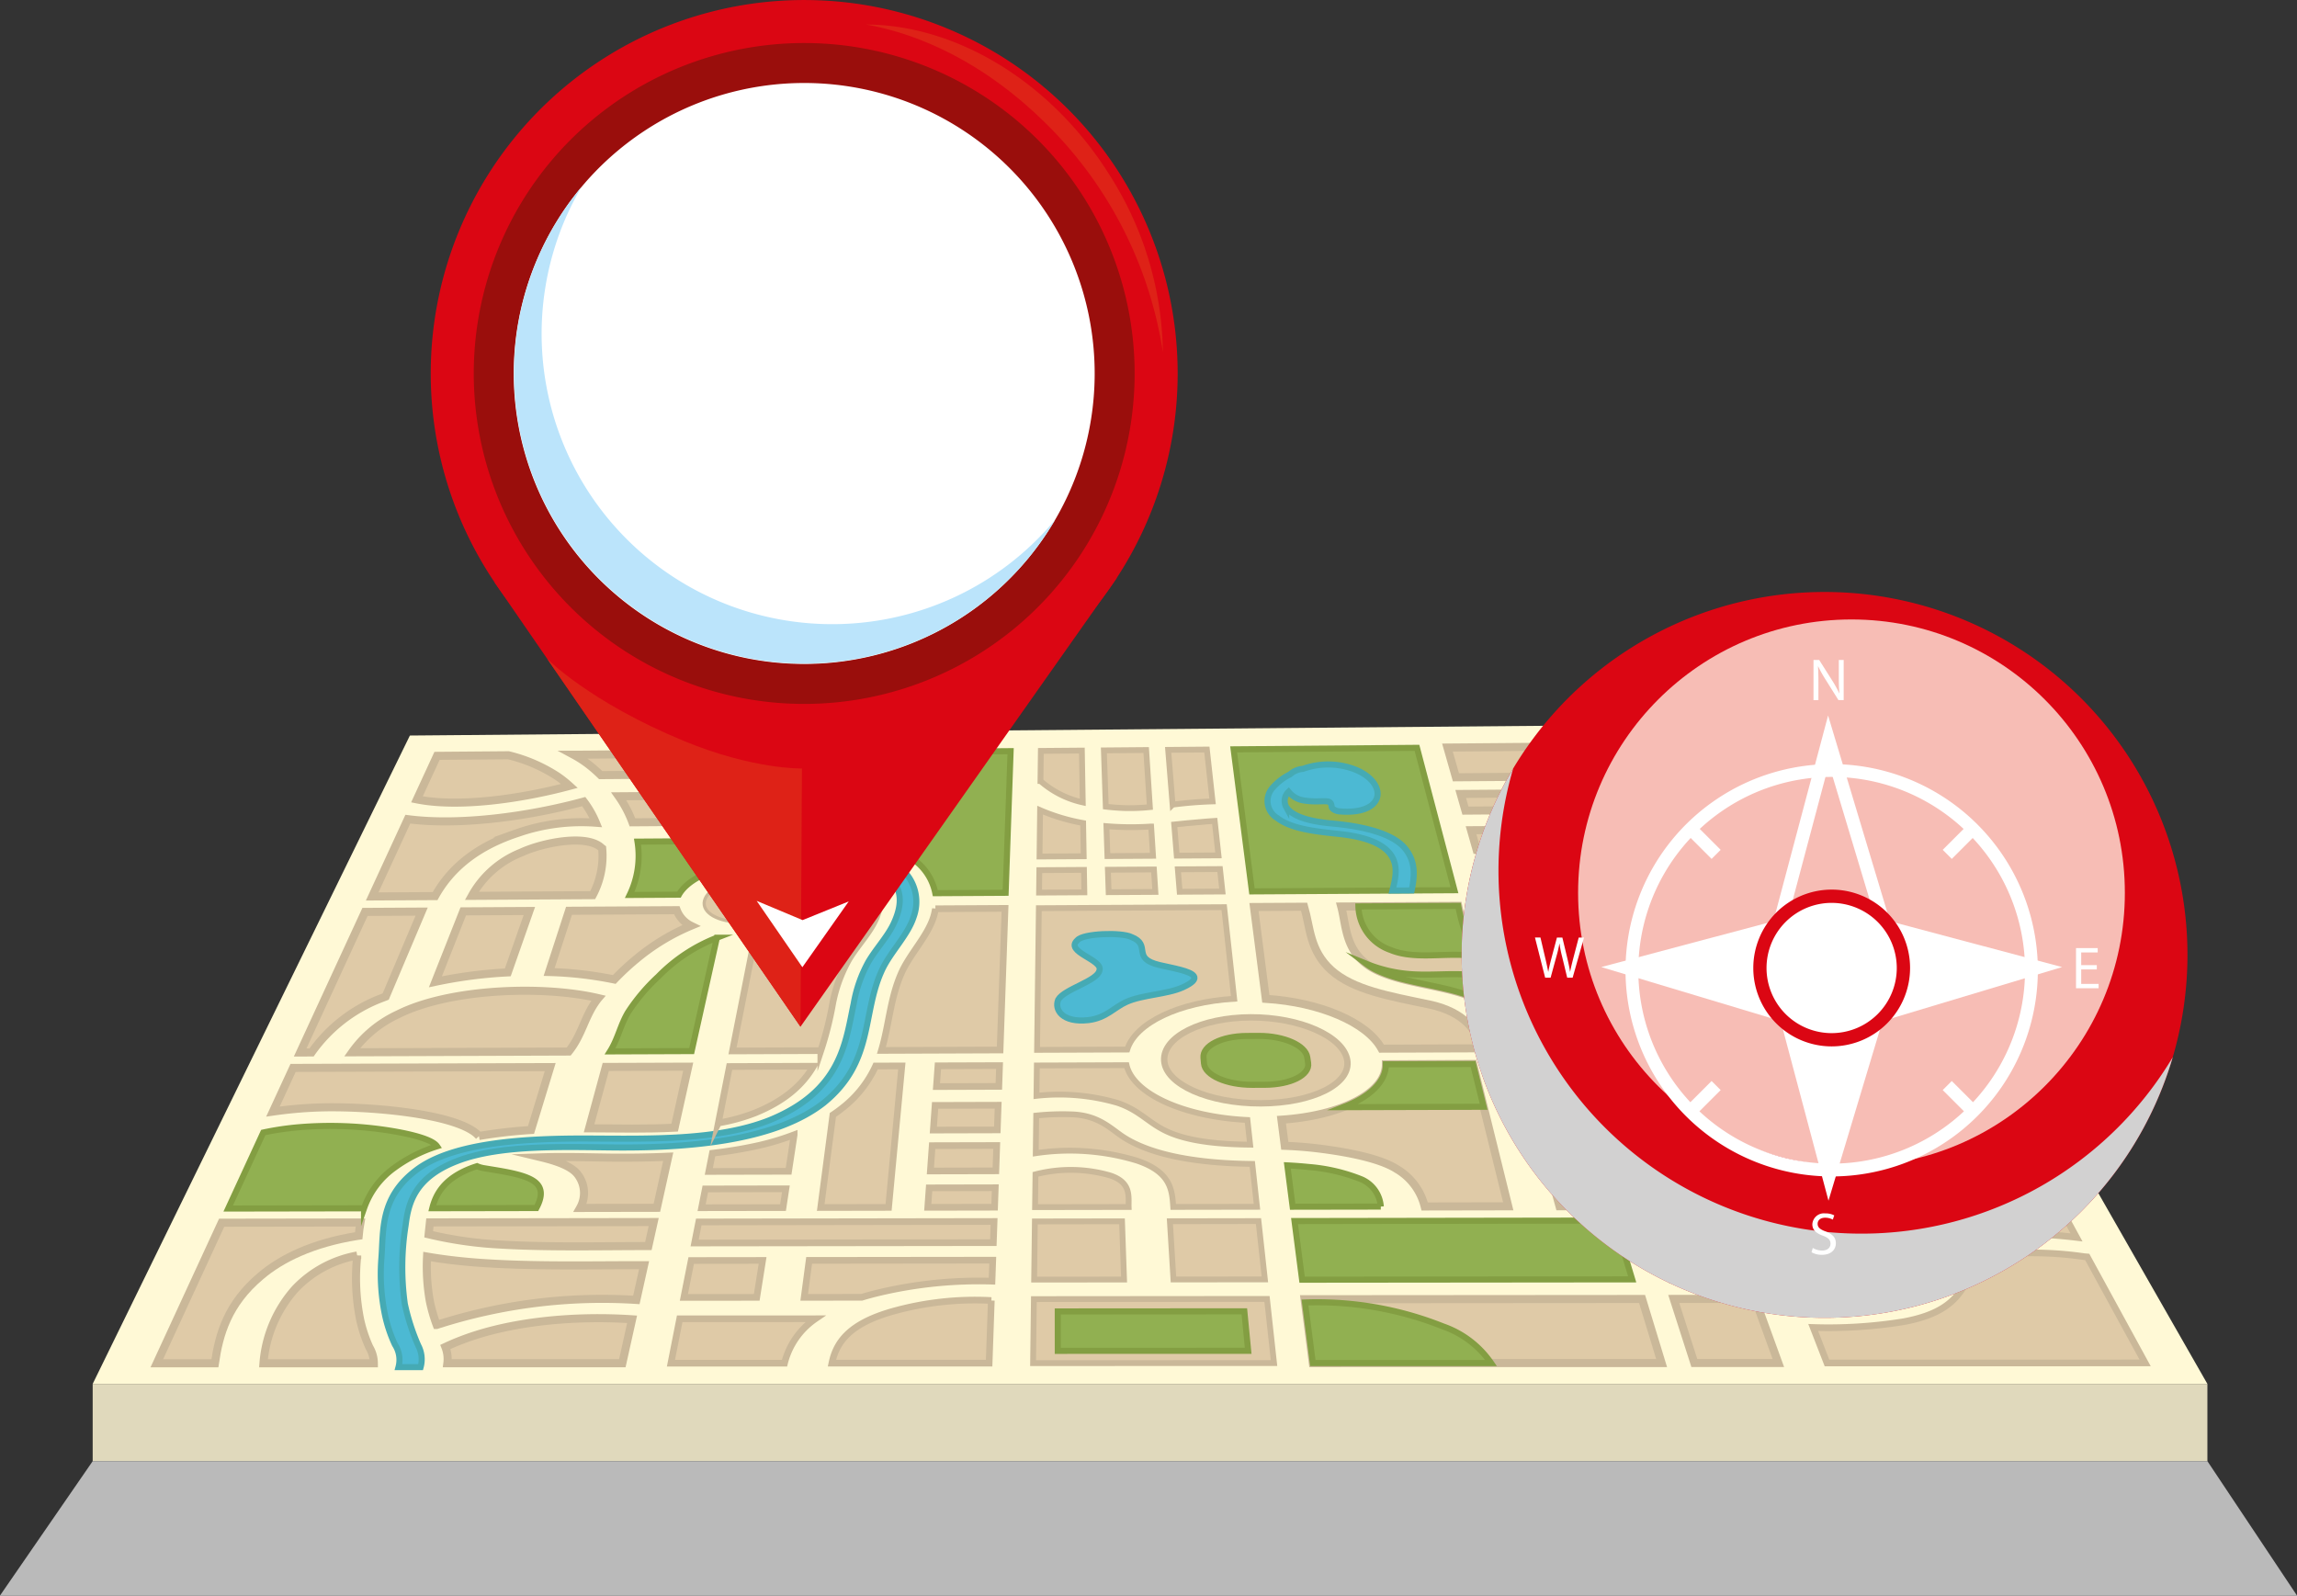 <svg xmlns="http://www.w3.org/2000/svg" width="282.36" height="196.13" viewBox="0 0 282.36 196.13">
  <rect x="0" y="0" width="282.36" height="196.13" fill="#333333" stroke="none"/>
  <g id="Grupo_958762" data-name="Grupo 958762" transform="translate(-68.461 -133.296)">
    <g id="Grupo_958750" data-name="Grupo 958750">
      <g id="Grupo_958749" data-name="Grupo 958749">
        <g id="Grupo_958748" data-name="Grupo 958748">
          <g id="Grupo_958663" data-name="Grupo 958663">
            <path id="Trazado_724013" data-name="Trazado 724013" d="M118.847,223.709l174.539-1.5,46.42,81.2H79.854Z" fill="#fff9d6"/>
          </g>
          <g id="Grupo_958664" data-name="Grupo 958664">
            <path id="Trazado_724014" data-name="Trazado 724014" d="M324.634,287.765a43.754,43.754,0,0,0-9.127-.367c-4.158.547-4.695,2.421-5.66,4.045-1.149,1.885-2.916,3.495-7.376,4.32a57.808,57.808,0,0,1-11.121.709l1.693,4.364,39.109-.007L325.034,287.8Z" fill="#dfcaa7"/>
            <path id="Trazado_724015" data-name="Trazado 724015" d="M324.634,287.765a43.754,43.754,0,0,0-9.127-.367c-4.158.547-4.695,2.421-5.66,4.045-1.149,1.885-2.916,3.495-7.376,4.32a57.808,57.808,0,0,1-11.121.709l1.693,4.364,39.109-.007L325.034,287.8Z" fill="none" stroke="#cab899" stroke-miterlimit="10" stroke-width="0.82"/>
          </g>
          <g id="Grupo_958665" data-name="Grupo 958665">
            <path id="Trazado_724016" data-name="Trazado 724016" d="M301.748,292.875c2.472-1.308,2.607-3.165,3.979-4.717,1.549-1.785,4.566-3.086,9.456-3.22a66.838,66.838,0,0,1,8.534.461l-1.178-2.158-36.3.057,4.206,10.847C294.877,294.252,299.424,294.087,301.748,292.875Z" fill="#dfcaa7"/>
            <path id="Trazado_724017" data-name="Trazado 724017" d="M301.748,292.875c2.472-1.308,2.607-3.165,3.979-4.717,1.549-1.785,4.566-3.086,9.456-3.22a66.838,66.838,0,0,1,8.534.461l-1.178-2.158-36.3.057,4.206,10.847C294.877,294.252,299.424,294.087,301.748,292.875Z" fill="none" stroke="#cab899" stroke-miterlimit="10" stroke-width="0.82"/>
          </g>
          <g id="Grupo_958666" data-name="Grupo 958666">
            <path id="Trazado_724018" data-name="Trazado 724018" d="M278.755,263.989l33.2-.112,9.615,17.589-36.012.062Z" fill="#dfcaa7"/>
            <path id="Trazado_724019" data-name="Trazado 724019" d="M278.755,263.989l33.2-.112,9.615,17.589-36.012.062Z" fill="none" stroke="#cab899" stroke-miterlimit="10" stroke-width="0.82"/>
          </g>
          <g id="Grupo_958667" data-name="Grupo 958667">
            <path id="Trazado_724020" data-name="Trazado 724020" d="M276.572,258.357l1.435,3.7,32.888-.116-2.029-3.711Z" fill="#dfcaa7"/>
            <path id="Trazado_724021" data-name="Trazado 724021" d="M276.572,258.357l1.435,3.7,32.888-.116-2.029-3.711Z" fill="none" stroke="#cab899" stroke-miterlimit="10" stroke-width="0.82"/>
          </g>
          <path id="Trazado_724022" data-name="Trazado 724022" d="M274.013,251.759l1.5,3.862,31.855-.135-2.117-3.873Z" fill="#91b051" stroke="#839e42" stroke-miterlimit="10" stroke-width="0.748"/>
          <g id="Grupo_958668" data-name="Grupo 958668">
            <path id="Trazado_724023" data-name="Trazado 724023" d="M303.75,248.869l-2.47-4.518-30.075.165,1.747,4.506Z" fill="#dfcaa7"/>
            <path id="Trazado_724024" data-name="Trazado 724024" d="M303.75,248.869l-2.47-4.518-30.075.165,1.747,4.506Z" fill="none" stroke="#cab899" stroke-miterlimit="10" stroke-width="0.82"/>
          </g>
          <g id="Grupo_958669" data-name="Grupo 958669">
            <path id="Trazado_724025" data-name="Trazado 724025" d="M293.97,238.088c-2.687.513-4.666,2.619-2.951,4.38l9.2-.053-2.465-4.509A16.543,16.543,0,0,0,293.97,238.088Z" fill="#91b051"/>
            <path id="Trazado_724026" data-name="Trazado 724026" d="M293.97,238.088c-2.687.513-4.666,2.619-2.951,4.38l9.2-.053-2.465-4.509A16.543,16.543,0,0,0,293.97,238.088Z" fill="none" stroke="#839e42" stroke-miterlimit="10" stroke-width="0.748"/>
          </g>
          <g id="Grupo_958670" data-name="Grupo 958670">
            <path id="Trazado_724027" data-name="Trazado 724027" d="M272.01,237a15.279,15.279,0,0,0-4.365-1.671l2.812,7.254,5.868-.034A8.877,8.877,0,0,0,272.01,237Z" fill="#91b051"/>
            <path id="Trazado_724028" data-name="Trazado 724028" d="M272.01,237a15.279,15.279,0,0,0-4.365-1.671l2.812,7.254,5.868-.034A8.877,8.877,0,0,0,272.01,237Z" fill="none" stroke="#839e42" stroke-miterlimit="10" stroke-width="0.748"/>
          </g>
          <g id="Grupo_958671" data-name="Grupo 958671">
            <path id="Trazado_724029" data-name="Trazado 724029" d="M265.965,231l.7,1.792a22.7,22.7,0,0,1,8.955,3.2,12.617,12.617,0,0,1,5.244,6.538l5.643-.032c-1.5-2.279-.354-4.874,2.621-6.006a18.708,18.708,0,0,1,7.381-.873l-2.633-4.817Z" fill="#dfcaa7"/>
            <path id="Trazado_724030" data-name="Trazado 724030" d="M265.965,231l.7,1.792a22.7,22.7,0,0,1,8.955,3.2,12.617,12.617,0,0,1,5.244,6.538l5.643-.032c-1.5-2.279-.354-4.874,2.621-6.006a18.708,18.708,0,0,1,7.381-.873l-2.633-4.817Z" fill="none" stroke="#cab899" stroke-miterlimit="10" stroke-width="0.82"/>
          </g>
          <g id="Grupo_958672" data-name="Grupo 958672">
            <path id="Trazado_724031" data-name="Trazado 724031" d="M292.746,228.74l-2.139-3.914-26.951.222,1.513,3.9Z" fill="#dfcaa7"/>
            <path id="Trazado_724032" data-name="Trazado 724032" d="M292.746,228.74l-2.139-3.914-26.951.222,1.513,3.9Z" fill="none" stroke="#cab899" stroke-miterlimit="10" stroke-width="0.82"/>
          </g>
          <g id="Grupo_958673" data-name="Grupo 958673">
            <path id="Trazado_724033" data-name="Trazado 724033" d="M228.829,293l1.013,7.85,42.872-.008-2.4-7.873Z" fill="#dfcaa7"/>
            <path id="Trazado_724034" data-name="Trazado 724034" d="M228.829,293l1.013,7.85,42.872-.008-2.4-7.873Z" fill="none" stroke="#cab899" stroke-miterlimit="10" stroke-width="0.992"/>
          </g>
          <g id="Grupo_958674" data-name="Grupo 958674">
            <path id="Trazado_724035" data-name="Trazado 724035" d="M245.834,296.337A41.774,41.774,0,0,0,228.88,293.4l.961,7.444,21.909,0A11.941,11.941,0,0,0,245.834,296.337Z" fill="#91b051"/>
            <path id="Trazado_724036" data-name="Trazado 724036" d="M245.834,296.337A41.774,41.774,0,0,0,228.88,293.4l.961,7.444,21.909,0A11.941,11.941,0,0,0,245.834,296.337Z" fill="none" stroke="#839e42" stroke-miterlimit="10" stroke-width="0.748"/>
          </g>
          <path id="Trazado_724037" data-name="Trazado 724037" d="M269.1,290.558l-2.189-7.229-39.319.062.931,7.207Z" fill="#91b051" stroke="#839e42" stroke-miterlimit="10" stroke-width="0.748"/>
          <g id="Grupo_958675" data-name="Grupo 958675">
            <path id="Trazado_724038" data-name="Trazado 724038" d="M274.013,290.553l9.313-.009-2.629-7.238-9.024.014Z" fill="#dfcaa7"/>
            <path id="Trazado_724039" data-name="Trazado 724039" d="M274.013,290.553l9.313-.009-2.629-7.238-9.024.014Z" fill="none" stroke="#cab899" stroke-miterlimit="10" stroke-width="0.992"/>
          </g>
          <g id="Grupo_958676" data-name="Grupo 958676">
            <path id="Trazado_724040" data-name="Trazado 724040" d="M274.208,292.964l2.53,7.877,10.328,0-2.864-7.88Z" fill="#dfcaa7"/>
            <path id="Trazado_724041" data-name="Trazado 724041" d="M274.208,292.964l2.53,7.877,10.328,0-2.864-7.88Z" fill="none" stroke="#cab899" stroke-miterlimit="10" stroke-width="0.992"/>
          </g>
          <g id="Grupo_958677" data-name="Grupo 958677">
            <path id="Trazado_724042" data-name="Trazado 724042" d="M250.6,239.927l.79,2.77,14.522-.085-1.008-2.773Z" fill="#dfcaa7"/>
            <path id="Trazado_724043" data-name="Trazado 724043" d="M250.6,239.927l.79,2.77,14.522-.085-1.008-2.773Z" fill="none" stroke="#cab899" stroke-miterlimit="10" stroke-width="0.992"/>
          </g>
          <g id="Grupo_958678" data-name="Grupo 958678">
            <path id="Trazado_724044" data-name="Trazado 724044" d="M249.289,235.349l.688,2.409,14.135-.09-.877-2.413Z" fill="#dfcaa7"/>
            <path id="Trazado_724045" data-name="Trazado 724045" d="M249.289,235.349l.688,2.409,14.135-.09-.877-2.413Z" fill="none" stroke="#cab899" stroke-miterlimit="10" stroke-width="0.992"/>
          </g>
          <g id="Grupo_958679" data-name="Grupo 958679">
            <path id="Trazado_724046" data-name="Trazado 724046" d="M248.017,230.892l.584,2.047,13.757-.1-.746-2.049Z" fill="#dfcaa7"/>
            <path id="Trazado_724047" data-name="Trazado 724047" d="M248.017,230.892l.584,2.047,13.757-.1-.746-2.049Z" fill="none" stroke="#cab899" stroke-miterlimit="10" stroke-width="0.992"/>
          </g>
          <g id="Grupo_958680" data-name="Grupo 958680">
            <path id="Trazado_724048" data-name="Trazado 724048" d="M260.868,228.74l-1.33-3.659-13.149.107,1.043,3.655Z" fill="#dfcaa7"/>
            <path id="Trazado_724049" data-name="Trazado 724049" d="M260.868,228.74l-1.33-3.659-13.149.107,1.043,3.655Z" fill="none" stroke="#cab899" stroke-miterlimit="10" stroke-width="0.992"/>
          </g>
          <path id="Trazado_724050" data-name="Trazado 724050" d="M247.249,242.722l-4.606-17.5-22.537.185,2.253,17.46Z" fill="#91b051" stroke="#839e42" stroke-miterlimit="10" stroke-width="0.748"/>
          <g id="Grupo_958681" data-name="Grupo 958681">
            <path id="Trazado_724051" data-name="Trazado 724051" d="M206.636,290.578l-.25-7.156-10.712.017-.091,7.15Z" fill="#dfcaa7"/>
            <path id="Trazado_724052" data-name="Trazado 724052" d="M206.636,290.578l-.25-7.156-10.712.017-.091,7.15Z" fill="none" stroke="#cab899" stroke-miterlimit="10" stroke-width="0.714"/>
          </g>
          <g id="Grupo_958682" data-name="Grupo 958682">
            <path id="Trazado_724053" data-name="Trazado 724053" d="M212.708,290.573l11.238-.012-.784-7.166-10.892.018Z" fill="#dfcaa7"/>
            <path id="Trazado_724054" data-name="Trazado 724054" d="M212.708,290.573l11.238-.012-.784-7.166-10.892.018Z" fill="none" stroke="#cab899" stroke-miterlimit="10" stroke-width="0.714"/>
          </g>
          <g id="Grupo_958683" data-name="Grupo 958683">
            <path id="Trazado_724055" data-name="Trazado 724055" d="M195.553,292.985l-.1,7.87,29.618-.006-.863-7.887Z" fill="#dfcaa7"/>
            <path id="Trazado_724056" data-name="Trazado 724056" d="M195.553,292.985l-.1,7.87,29.618-.006-.863-7.887Z" fill="none" stroke="#cab899" stroke-miterlimit="10" stroke-width="0.714"/>
          </g>
          <g id="Grupo_958684" data-name="Grupo 958684">
            <path id="Trazado_724057" data-name="Trazado 724057" d="M213.249,240.154l.224,2.761,5.256-.031-.3-2.761Z" fill="#dfcaa7"/>
            <path id="Trazado_724058" data-name="Trazado 724058" d="M213.249,240.154l.224,2.761,5.256-.031-.3-2.761Z" fill="none" stroke="#cab899" stroke-miterlimit="10" stroke-width="0.714"/>
          </g>
          <g id="Grupo_958685" data-name="Grupo 958685">
            <path id="Trazado_724059" data-name="Trazado 724059" d="M216.156,234.33c-1.125.084-2.237.2-3.353.316l.31,3.828,5.13-.032-.465-4.24C217.137,234.238,216.517,234.3,216.156,234.33Z" fill="#dfcaa7"/>
            <path id="Trazado_724060" data-name="Trazado 724060" d="M216.156,234.33c-1.125.084-2.237.2-3.353.316l.31,3.828,5.13-.032-.465-4.24C217.137,234.238,216.517,234.3,216.156,234.33Z" fill="none" stroke="#cab899" stroke-miterlimit="10" stroke-width="0.714"/>
          </g>
          <g id="Grupo_958686" data-name="Grupo 958686">
            <path id="Trazado_724061" data-name="Trazado 724061" d="M217.517,231.807l-.7-6.376-4.759.04.545,6.735A48.75,48.75,0,0,1,217.517,231.807Z" fill="#dfcaa7"/>
            <path id="Trazado_724062" data-name="Trazado 724062" d="M217.517,231.807l-.7-6.376-4.759.04.545,6.735A48.75,48.75,0,0,1,217.517,231.807Z" fill="none" stroke="#cab899" stroke-miterlimit="10" stroke-width="0.714"/>
          </g>
          <g id="Grupo_958687" data-name="Grupo 958687">
            <path id="Trazado_724063" data-name="Trazado 724063" d="M204.648,240.207l.093,2.758,5.744-.032-.178-2.76Z" fill="#dfcaa7"/>
            <path id="Trazado_724064" data-name="Trazado 724064" d="M204.648,240.207l.093,2.758,5.744-.032-.178-2.76Z" fill="none" stroke="#cab899" stroke-miterlimit="10" stroke-width="0.714"/>
          </g>
          <g id="Grupo_958688" data-name="Grupo 958688">
            <path id="Trazado_724065" data-name="Trazado 724065" d="M204.468,234.849l.124,3.678,5.606-.035-.233-3.6A36.935,36.935,0,0,1,204.468,234.849Z" fill="#dfcaa7"/>
            <path id="Trazado_724066" data-name="Trazado 724066" d="M204.468,234.849l.124,3.678,5.606-.035-.233-3.6A36.935,36.935,0,0,1,204.468,234.849Z" fill="none" stroke="#cab899" stroke-miterlimit="10" stroke-width="0.714"/>
          </g>
          <g id="Grupo_958689" data-name="Grupo 958689">
            <path id="Trazado_724067" data-name="Trazado 724067" d="M206.844,232.631a25.381,25.381,0,0,0,2.967-.122l-.455-7.017-5.2.044.233,6.914C205.174,232.544,206,232.606,206.844,232.631Z" fill="#dfcaa7"/>
            <path id="Trazado_724068" data-name="Trazado 724068" d="M206.844,232.631a25.381,25.381,0,0,0,2.967-.122l-.455-7.017-5.2.044.233,6.914C205.174,232.544,206,232.606,206.844,232.631Z" fill="none" stroke="#cab899" stroke-miterlimit="10" stroke-width="0.714"/>
          </g>
          <g id="Grupo_958690" data-name="Grupo 958690">
            <path id="Trazado_724069" data-name="Trazado 724069" d="M196.223,240.258l-.035,2.757,5.567-.031-.048-2.759Z" fill="#dfcaa7"/>
            <path id="Trazado_724070" data-name="Trazado 724070" d="M196.223,240.258l-.035,2.757,5.567-.031-.048-2.759Z" fill="none" stroke="#cab899" stroke-miterlimit="10" stroke-width="0.714"/>
          </g>
          <g id="Grupo_958691" data-name="Grupo 958691">
            <path id="Trazado_724071" data-name="Trazado 724071" d="M201.363,234.421a23.96,23.96,0,0,1-5.047-1.54l-.071,5.7,5.432-.034-.071-4.083C201.525,234.448,201.444,234.437,201.363,234.421Z" fill="#dfcaa7"/>
            <path id="Trazado_724072" data-name="Trazado 724072" d="M201.363,234.421a23.96,23.96,0,0,1-5.047-1.54l-.071,5.7,5.432-.034-.071-4.083C201.525,234.448,201.444,234.437,201.363,234.421Z" fill="none" stroke="#cab899" stroke-miterlimit="10" stroke-width="0.714"/>
          </g>
          <g id="Grupo_958692" data-name="Grupo 958692">
            <path id="Trazado_724073" data-name="Trazado 724073" d="M201.561,231.927l-.111-6.369-5.041.041-.047,3.7A11.671,11.671,0,0,0,201.561,231.927Z" fill="#dfcaa7"/>
            <path id="Trazado_724074" data-name="Trazado 724074" d="M201.561,231.927l-.111-6.369-5.041.041-.047,3.7A11.671,11.671,0,0,0,201.561,231.927Z" fill="none" stroke="#cab899" stroke-miterlimit="10" stroke-width="0.714"/>
          </g>
          <g id="Grupo_958693" data-name="Grupo 958693">
            <path id="Trazado_724075" data-name="Trazado 724075" d="M178.175,294.5c-5.474,1.551-6.941,3.917-7.451,6.358l19.325,0,.27-7.7A37.569,37.569,0,0,0,178.175,294.5Z" fill="#dfcaa7"/>
            <path id="Trazado_724076" data-name="Trazado 724076" d="M178.175,294.5c-5.474,1.551-6.941,3.917-7.451,6.358l19.325,0,.27-7.7A37.569,37.569,0,0,0,178.175,294.5Z" fill="none" stroke="#cab899" stroke-miterlimit="10" stroke-width="0.82"/>
          </g>
          <g id="Grupo_958694" data-name="Grupo 958694">
            <path id="Trazado_724077" data-name="Trazado 724077" d="M152.013,295.407l-1.076,5.456,13.959,0a9.359,9.359,0,0,1,3.8-5.463Z" fill="#dfcaa7"/>
            <path id="Trazado_724078" data-name="Trazado 724078" d="M152.013,295.407l-1.076,5.456,13.959,0a9.359,9.359,0,0,1,3.8-5.463Z" fill="none" stroke="#cab899" stroke-miterlimit="10" stroke-width="0.82"/>
          </g>
          <g id="Grupo_958695" data-name="Grupo 958695">
            <path id="Trazado_724079" data-name="Trazado 724079" d="M167.317,292.769l7.068-.006c.707-.215,1.468-.421,2.288-.613a53.244,53.244,0,0,1,13.73-1.369l.091-2.583-22.569.026Z" fill="#dfcaa7"/>
            <path id="Trazado_724080" data-name="Trazado 724080" d="M167.317,292.769l7.068-.006c.707-.215,1.468-.421,2.288-.613a53.244,53.244,0,0,1,13.73-1.369l.091-2.583-22.569.026Z" fill="none" stroke="#cab899" stroke-miterlimit="10" stroke-width="0.82"/>
          </g>
          <g id="Grupo_958696" data-name="Grupo 958696">
            <path id="Trazado_724081" data-name="Trazado 724081" d="M161.482,292.772l.721-4.541-8.775.011-.9,4.537Z" fill="#dfcaa7"/>
            <path id="Trazado_724082" data-name="Trazado 724082" d="M161.482,292.772l.721-4.541-8.775.011-.9,4.537Z" fill="none" stroke="#cab899" stroke-miterlimit="10" stroke-width="0.82"/>
          </g>
          <g id="Grupo_958697" data-name="Grupo 958697">
            <path id="Trazado_724083" data-name="Trazado 724083" d="M190.568,286.043l.091-2.6-36.3.058-.51,2.589Z" fill="#dfcaa7"/>
            <path id="Trazado_724084" data-name="Trazado 724084" d="M190.568,286.043l.091-2.6-36.3.058-.51,2.589Z" fill="none" stroke="#cab899" stroke-miterlimit="10" stroke-width="0.82"/>
          </g>
          <g id="Grupo_958698" data-name="Grupo 958698">
            <path id="Trazado_724085" data-name="Trazado 724085" d="M260.163,281.571l8.9-.017-5.513-17.516-8.2.027Z" fill="#dfcaa7"/>
            <path id="Trazado_724086" data-name="Trazado 724086" d="M260.163,281.571l8.9-.017-5.513-17.516-8.2.027Z" fill="none" stroke="#cab899" stroke-miterlimit="10" stroke-width="0.992"/>
          </g>
          <path id="Trazado_724087" data-name="Trazado 724087" d="M235.833,278.268a22.081,22.081,0,0,0-6.49-1.521c-.819-.085-1.713-.155-2.638-.2l.655,5.081,10.836-.018A3.954,3.954,0,0,0,235.833,278.268Z" fill="#91b051" stroke="#839e42" stroke-miterlimit="10" stroke-width="0.748"/>
          <g id="Grupo_958699" data-name="Grupo 958699">
            <path id="Trazado_724088" data-name="Trazado 724088" d="M231.036,274.532c3.188.422,7.087,1.161,9.12,2.465a7.361,7.361,0,0,1,3.434,4.6l10.273-.019-4.324-17.494-10.714.035c.017,3.492-5.355,6.313-12.844,6.811l.414,3.212C227.985,274.2,229.555,274.336,231.036,274.532Z" fill="#dfcaa7"/>
            <path id="Trazado_724089" data-name="Trazado 724089" d="M231.036,274.532c3.188.422,7.087,1.161,9.12,2.465a7.361,7.361,0,0,1,3.434,4.6l10.273-.019-4.324-17.494-10.714.035c.017,3.492-5.355,6.313-12.844,6.811l.414,3.212C227.985,274.2,229.555,274.336,231.036,274.532Z" fill="none" stroke="#cab899" stroke-miterlimit="10" stroke-width="0.992"/>
          </g>
          <path id="Trazado_724090" data-name="Trazado 724090" d="M250.838,269.343l-1.3-5.256-10.714.035c.013,2.133-1.967,4.014-5.221,5.269Z" fill="#91b051" stroke="#839e42" stroke-miterlimit="10" stroke-width="0.748"/>
          <g id="Grupo_958700" data-name="Grupo 958700">
            <path id="Trazado_724091" data-name="Trazado 724091" d="M273.879,281.547l6.174-.011L273.682,264l-5.692.02Z" fill="#dfcaa7"/>
            <path id="Trazado_724092" data-name="Trazado 724092" d="M273.879,281.547l6.174-.011L273.682,264l-5.692.02Z" fill="none" stroke="#cab899" stroke-miterlimit="10" stroke-width="0.992"/>
          </g>
          <g id="Grupo_958701" data-name="Grupo 958701">
            <path id="Trazado_724093" data-name="Trazado 724093" d="M204.943,277.791a17.408,17.408,0,0,0-9.195-.142l-.052,4.032,11.505-.019C207.157,280.374,207.557,278.664,204.943,277.791Z" fill="#dfcaa7"/>
            <path id="Trazado_724094" data-name="Trazado 724094" d="M204.943,277.791a17.408,17.408,0,0,0-9.195-.142l-.052,4.032,11.505-.019C207.157,280.374,207.557,278.664,204.943,277.791Z" fill="none" stroke="#cab899" stroke-miterlimit="10" stroke-width="0.714"/>
          </g>
          <g id="Grupo_958702" data-name="Grupo 958702">
            <path id="Trazado_724095" data-name="Trazado 724095" d="M205.822,268.863c2.932.986,3.895,2.646,6.57,3.728s6.279,1.374,9.742,1.41l-.332-3.034c-7.792-.378-14.034-3.2-14.857-6.738l-11.028.037L195.87,268A25.527,25.527,0,0,1,205.822,268.863Z" fill="#dfcaa7"/>
            <path id="Trazado_724096" data-name="Trazado 724096" d="M205.822,268.863c2.932.986,3.895,2.646,6.57,3.728s6.279,1.374,9.742,1.41l-.332-3.034c-7.792-.378-14.034-3.2-14.857-6.738l-11.028.037L195.87,268A25.527,25.527,0,0,1,205.822,268.863Z" fill="none" stroke="#cab899" stroke-miterlimit="10" stroke-width="0.714"/>
          </g>
          <g id="Grupo_958703" data-name="Grupo 958703">
            <path id="Trazado_724097" data-name="Trazado 724097" d="M206.389,272.953c-1.543-1.059-3.02-2.582-6.221-2.677a30.924,30.924,0,0,0-4.329.149l-.058,4.624a28.4,28.4,0,0,1,12.4.9c4.192,1.4,4.358,3.591,4.5,5.706l10.294-.017-.577-5.271C216.055,276.3,210.019,275.4,206.389,272.953Z" fill="#dfcaa7"/>
            <path id="Trazado_724098" data-name="Trazado 724098" d="M206.389,272.953c-1.543-1.059-3.02-2.582-6.221-2.677a30.924,30.924,0,0,0-4.329.149l-.058,4.624a28.4,28.4,0,0,1,12.4.9c4.192,1.4,4.358,3.591,4.5,5.706l10.294-.017-.577-5.271C216.055,276.3,210.019,275.4,206.389,272.953Z" fill="none" stroke="#cab899" stroke-miterlimit="10" stroke-width="0.714"/>
          </g>
          <g id="Grupo_958704" data-name="Grupo 958704">
            <path id="Trazado_724099" data-name="Trazado 724099" d="M260.257,257.885a15.522,15.522,0,0,1-8.411-4.286c-2.678-2.877-3.459-5.93-4.136-8.951l-14.378.08c.677,2.529.434,5.957,4.456,7.866,3.927,1.834,9.518,1.81,13.177,3.993,2.742,1.608,4.185,3.6,4.441,5.551l17.575-.063-1.334-3.671A55.406,55.406,0,0,1,260.257,257.885Z" fill="#dfcaa7"/>
            <path id="Trazado_724100" data-name="Trazado 724100" d="M260.257,257.885a15.522,15.522,0,0,1-8.411-4.286c-2.678-2.877-3.459-5.93-4.136-8.951l-14.378.08c.677,2.529.434,5.957,4.456,7.866,3.927,1.834,9.518,1.81,13.177,3.993,2.742,1.608,4.185,3.6,4.441,5.551l17.575-.063-1.334-3.671A55.406,55.406,0,0,1,260.257,257.885Z" fill="none" stroke="#cab899" stroke-miterlimit="10" stroke-width="0.992"/>
          </g>
          <g id="Grupo_958705" data-name="Grupo 958705">
            <path id="Trazado_724101" data-name="Trazado 724101" d="M235.443,244.714a5.844,5.844,0,0,0,3.93,5.347c2.73,1.141,6.119.446,9.2.634.42.025.83.063,1.232.11a22.394,22.394,0,0,1-2.091-6.157Z" fill="#91b051"/>
            <path id="Trazado_724102" data-name="Trazado 724102" d="M235.443,244.714a5.844,5.844,0,0,0,3.93,5.347c2.73,1.141,6.119.446,9.2.634.42.025.83.063,1.232.11a22.394,22.394,0,0,1-2.091-6.157Z" fill="none" stroke="#839e42" stroke-miterlimit="10" stroke-width="0.748"/>
          </g>
          <g id="Grupo_958706" data-name="Grupo 958706">
            <path id="Trazado_724103" data-name="Trazado 724103" d="M254.179,255.525a2.069,2.069,0,0,1-1.169-.7c-1.81-2.5-6.588-1.584-10.423-1.746a17.971,17.971,0,0,1-6.193-1.321,7.752,7.752,0,0,0,1.394.836c3.927,1.834,9.518,1.81,13.177,3.993,2.742,1.608,4.185,3.6,4.441,5.551l17.575-.063-1.334-3.671a55.406,55.406,0,0,1-11.39-.519A17.325,17.325,0,0,1,254.179,255.525Z" fill="#91b051"/>
            <path id="Trazado_724104" data-name="Trazado 724104" d="M254.179,255.525a2.069,2.069,0,0,1-1.169-.7c-1.81-2.5-6.588-1.584-10.423-1.746a17.971,17.971,0,0,1-6.193-1.321,7.752,7.752,0,0,0,1.394.836c3.927,1.834,9.518,1.81,13.177,3.993,2.742,1.608,4.185,3.6,4.441,5.551l17.575-.063-1.334-3.671a55.406,55.406,0,0,1-11.39-.519A17.325,17.325,0,0,1,254.179,255.525Z" fill="none" stroke="#839e42" stroke-miterlimit="10" stroke-width="0.748"/>
          </g>
          <g id="Grupo_958707" data-name="Grupo 958707">
            <path id="Trazado_724105" data-name="Trazado 724105" d="M255.445,252.013a10.03,10.03,0,0,0,6.659,3.8,58.453,58.453,0,0,0,8.68.217l-4.174-11.485-14.355.079A16.591,16.591,0,0,0,255.445,252.013Z" fill="#dfcaa7"/>
            <path id="Trazado_724106" data-name="Trazado 724106" d="M255.445,252.013a10.03,10.03,0,0,0,6.659,3.8,58.453,58.453,0,0,0,8.68.217l-4.174-11.485-14.355.079A16.591,16.591,0,0,0,255.445,252.013Z" fill="none" stroke="#cab899" stroke-miterlimit="10" stroke-width="0.992"/>
          </g>
          <g id="Grupo_958708" data-name="Grupo 958708">
            <path id="Trazado_724107" data-name="Trazado 724107" d="M238.292,262.2l12.089-.043c-.134-2.076-1.962-4.5-6.224-5.389-4.936-1.035-9.349-1.785-12.076-4.234-2.641-2.42-2.541-5.161-3.306-7.78l-6.168.034,1.455,11.285C230.771,256.494,236.541,258.991,238.292,262.2Z" fill="#dfcaa7"/>
            <path id="Trazado_724108" data-name="Trazado 724108" d="M238.292,262.2l12.089-.043c-.134-2.076-1.962-4.5-6.224-5.389-4.936-1.035-9.349-1.785-12.076-4.234-2.641-2.42-2.541-5.161-3.306-7.78l-6.168.034,1.455,11.285C230.771,256.494,236.541,258.991,238.292,262.2Z" fill="none" stroke="#cab899" stroke-miterlimit="10" stroke-width="0.992"/>
          </g>
          <g id="Grupo_958709" data-name="Grupo 958709">
            <path id="Trazado_724109" data-name="Trazado 724109" d="M207.026,262.309c1.011-3.268,6.36-5.838,13.145-6.245l-1.232-11.257-22.776.126-.221,17.416Z" fill="#dfcaa7"/>
            <path id="Trazado_724110" data-name="Trazado 724110" d="M207.026,262.309c1.011-3.268,6.36-5.838,13.145-6.245l-1.232-11.257-22.776.126-.221,17.416Z" fill="none" stroke="#cab899" stroke-miterlimit="10" stroke-width="0.714"/>
          </g>
          <path id="Trazado_724111" data-name="Trazado 724111" d="M211.574,263.673c-.185-2.915,4.571-5.3,10.622-5.322s11.367,2.324,11.872,5.246-4.25,5.3-10.622,5.322S211.76,266.588,211.574,263.673Z" fill="#dfcaa7" stroke="#cab899" stroke-miterlimit="10" stroke-width="0.785"/>
          <g id="Grupo_958710" data-name="Grupo 958710">
            <path id="Trazado_724112" data-name="Trazado 724112" d="M198.489,294.5l22.933-.015.47,4.853-23.4.007Z" fill="#91b051"/>
            <path id="Trazado_724113" data-name="Trazado 724113" d="M198.489,294.5l22.933-.015.47,4.853-23.4.007Z" fill="none" stroke="#839e42" stroke-miterlimit="10" stroke-width="0.748"/>
          </g>
          <path id="Trazado_724114" data-name="Trazado 724114" d="M216.4,263.3c-.127-1.458,2.25-2.65,5.31-2.661l1.511-.006c3.061-.011,5.718,1.164,5.935,2.624l.108.721c.218,1.459-2.158,2.652-5.31,2.662l-1.555.005c-3.152.009-5.809-1.166-5.937-2.624Z" fill="#91b051" stroke="#839e42" stroke-miterlimit="10" stroke-width="0.748"/>
          <path id="Trazado_724115" data-name="Trazado 724115" d="M215.221,253.279c-.417-.628-2.567-.973-4.213-1.355-3.56-.828-.915-2.454-3.477-3.454-1.208-.594-5.925-.451-6.622.392-1.654,1.448,3.152,2.382,2.706,3.705-.209,1.32-4.343,2.3-5.076,3.619-.5,1.2.5,2.875,3.741,2.5,2.188-.274,3.142-1.565,4.654-2.237,1.971-.884,5-.911,6.93-1.792C215.14,254.073,215.457,253.632,215.221,253.279Z" fill="#4cb9d3" stroke="#45aab4" stroke-miterlimit="10" stroke-width="0.748"/>
          <path id="Trazado_724116" data-name="Trazado 724116" d="M312.039,275.832c-1.765-1.281-12.328-1.333-8.361-3.34,1.621-.834,3.374-.583,2.96-2.1-.444-1.6-1.894-1.472-4.73-1.56a19.616,19.616,0,0,1-3.528-.229c-1.432-.353-1.633-.944-2.813-1.45a17.539,17.539,0,0,0-8.426-.907c-2.471.342-3.392,1.136-.971,2.178,2.248.962,5.654.729,5.616,2.466-.035,1.164-2.524,1.188-3.467,2.091a2.942,2.942,0,0,0-.469,3.267c.506.639,1.17.518,1.771.984.737.569.59,1.246,1.294,1.791,1.261.978,4.244,1.188,5.53.226,1.027-.775-.694-2.712,2.825-1.972.816.17,1.067.748,1.794.965a14.189,14.189,0,0,0,3.419.387,24.1,24.1,0,0,0,7.165-.5S314.556,277.644,312.039,275.832Z" fill="#4cb9d3" stroke="#45aab4" stroke-miterlimit="10" stroke-width="0.748"/>
          <g id="Grupo_958711" data-name="Grupo 958711">
            <path id="Trazado_724117" data-name="Trazado 724117" d="M149.373,253.338a23.263,23.263,0,0,0-3.722,4.407c-.935,1.575-1.215,3.215-2.2,4.79l10.031-.037,3.1-13.932A20.411,20.411,0,0,0,149.373,253.338Z" fill="#91b051"/>
            <path id="Trazado_724118" data-name="Trazado 724118" d="M149.373,253.338a23.263,23.263,0,0,0-3.722,4.407c-.935,1.575-1.215,3.215-2.2,4.79l10.031-.037,3.1-13.932A20.411,20.411,0,0,0,149.373,253.338Z" fill="none" stroke="#839e42" stroke-miterlimit="10" stroke-width="0.748"/>
          </g>
          <g id="Grupo_958712" data-name="Grupo 958712">
            <path id="Trazado_724119" data-name="Trazado 724119" d="M117.375,257.983a14.221,14.221,0,0,0-5.627,4.663l26.621-.093c1.655-2.055,1.929-4.289,3.485-6.362.05-.068.1-.134.157-.2C135.229,254.4,123.729,254.79,117.375,257.983Z" fill="#dfcaa7"/>
            <path id="Trazado_724120" data-name="Trazado 724120" d="M117.375,257.983a14.221,14.221,0,0,0-5.627,4.663l26.621-.093c1.655-2.055,1.929-4.289,3.485-6.362.05-.068.1-.134.157-.2C135.229,254.4,123.729,254.79,117.375,257.983Z" fill="none" stroke="#cab899" stroke-miterlimit="10" stroke-width="0.992"/>
          </g>
          <g id="Grupo_958713" data-name="Grupo 958713">
            <path id="Trazado_724121" data-name="Trazado 724121" d="M121.982,253.981a56.488,56.488,0,0,1,8.9-1.158l2.652-7.546-8.126.046Z" fill="#dfcaa7"/>
            <path id="Trazado_724122" data-name="Trazado 724122" d="M121.982,253.981a56.488,56.488,0,0,1,8.9-1.158l2.652-7.546-8.126.046Z" fill="none" stroke="#cab899" stroke-miterlimit="10" stroke-width="0.992"/>
          </g>
          <g id="Grupo_958714" data-name="Grupo 958714">
            <path id="Trazado_724123" data-name="Trazado 724123" d="M106.759,262.665a18.625,18.625,0,0,1,8.8-6.746c.1-.041.21-.08.313-.122l4.422-10.446-6.965.039-7.971,17.28Z" fill="#dfcaa7"/>
            <path id="Trazado_724124" data-name="Trazado 724124" d="M106.759,262.665a18.625,18.625,0,0,1,8.8-6.746c.1-.041.21-.08.313-.122l4.422-10.446-6.965.039-7.971,17.28Z" fill="none" stroke="#cab899" stroke-miterlimit="10" stroke-width="0.992"/>
          </g>
          <g id="Grupo_958715" data-name="Grupo 958715">
            <path id="Trazado_724125" data-name="Trazado 724125" d="M135.964,252.776a46.006,46.006,0,0,1,8.008.92,31.146,31.146,0,0,1,2.7-2.511,26.338,26.338,0,0,1,6.73-4.092,3.525,3.525,0,0,1-1.753-1.915l-13.242.073Z" fill="#dfcaa7"/>
            <path id="Trazado_724126" data-name="Trazado 724126" d="M135.964,252.776a46.006,46.006,0,0,1,8.008.92,31.146,31.146,0,0,1,2.7-2.511,26.338,26.338,0,0,1,6.73-4.092,3.525,3.525,0,0,1-1.753-1.915l-13.242.073Z" fill="none" stroke="#cab899" stroke-miterlimit="10" stroke-width="0.992"/>
          </g>
          <g id="Grupo_958716" data-name="Grupo 958716">
            <path id="Trazado_724127" data-name="Trazado 724127" d="M118.593,233.99l-4.382,9.5,7.734-.044c1.646-2.948,4.519-5.873,9.985-7.707a23.843,23.843,0,0,1,9.778-1.312,11.724,11.724,0,0,0-1.49-2.6C133.5,233.658,124.956,234.821,118.593,233.99Z" fill="#dfcaa7"/>
            <path id="Trazado_724128" data-name="Trazado 724128" d="M118.593,233.99l-4.382,9.5,7.734-.044c1.646-2.948,4.519-5.873,9.985-7.707a23.843,23.843,0,0,1,9.778-1.312,11.724,11.724,0,0,0-1.49-2.6C133.5,233.658,124.956,234.821,118.593,233.99Z" fill="none" stroke="#cab899" stroke-miterlimit="10" stroke-width="0.992"/>
          </g>
          <g id="Grupo_958717" data-name="Grupo 958717">
            <path id="Trazado_724129" data-name="Trazado 724129" d="M138.465,229.9a13.878,13.878,0,0,0-1.429-1.134,19.215,19.215,0,0,0-6.074-2.631l-8.779.071-2.468,5.351C124.859,232.585,132.536,231.489,138.465,229.9Z" fill="#dfcaa7"/>
            <path id="Trazado_724130" data-name="Trazado 724130" d="M138.465,229.9a13.878,13.878,0,0,0-1.429-1.134,19.215,19.215,0,0,0-6.074-2.631l-8.779.071-2.468,5.351C124.859,232.585,132.536,231.489,138.465,229.9Z" fill="none" stroke="#cab899" stroke-miterlimit="10" stroke-width="0.992"/>
          </g>
          <g id="Grupo_958718" data-name="Grupo 958718">
            <path id="Trazado_724131" data-name="Trazado 724131" d="M142.37,237.491c-1.794-1.676-7.171-.64-9.882.62a11.926,11.926,0,0,0-6.024,5.306l14.853-.086a10.235,10.235,0,0,0,1.171-5.743C142.447,237.558,142.408,237.525,142.37,237.491Z" fill="#dfcaa7"/>
            <path id="Trazado_724132" data-name="Trazado 724132" d="M142.37,237.491c-1.794-1.676-7.171-.64-9.882.62a11.926,11.926,0,0,0-6.024,5.306l14.853-.086a10.235,10.235,0,0,0,1.171-5.743C142.447,237.558,142.408,237.525,142.37,237.491Z" fill="none" stroke="#cab899" stroke-miterlimit="10" stroke-width="0.992"/>
          </g>
          <g id="Grupo_958719" data-name="Grupo 958719">
            <path id="Trazado_724133" data-name="Trazado 724133" d="M146.825,236.752a11.061,11.061,0,0,1-.958,6.553l6.052-.035c.931-1.667,3.529-3.037,6.624-3.548l.678-3.053Z" fill="#91b051"/>
            <path id="Trazado_724134" data-name="Trazado 724134" d="M146.825,236.752a11.061,11.061,0,0,1-.958,6.553l6.052-.035c.931-1.667,3.529-3.037,6.624-3.548l.678-3.053Z" fill="none" stroke="#839e42" stroke-miterlimit="10" stroke-width="0.748"/>
          </g>
          <g id="Grupo_958720" data-name="Grupo 958720">
            <path id="Trazado_724135" data-name="Trazado 724135" d="M140.916,227.349a18.176,18.176,0,0,1,1.39,1.228l18.745-.145.566-2.547-22.656.184A13.713,13.713,0,0,1,140.916,227.349Z" fill="#dfcaa7"/>
            <path id="Trazado_724136" data-name="Trazado 724136" d="M140.916,227.349a18.176,18.176,0,0,1,1.39,1.228l18.745-.145.566-2.547-22.656.184A13.713,13.713,0,0,1,140.916,227.349Z" fill="none" stroke="#cab899" stroke-miterlimit="10" stroke-width="0.992"/>
          </g>
          <g id="Grupo_958721" data-name="Grupo 958721">
            <path id="Trazado_724137" data-name="Trazado 724137" d="M144.519,231.177a13.953,13.953,0,0,1,1.685,3.2l13.547-.094.717-3.224Z" fill="#dfcaa7"/>
            <path id="Trazado_724138" data-name="Trazado 724138" d="M144.519,231.177a13.953,13.953,0,0,1,1.685,3.2l13.547-.094.717-3.224Z" fill="none" stroke="#cab899" stroke-miterlimit="10" stroke-width="0.992"/>
          </g>
          <path id="Trazado_724139" data-name="Trazado 724139" d="M155.058,244.03c.343-1.453,2.862-2.643,5.632-2.66s4.8,1.149,4.535,2.6-2.784,2.644-5.631,2.659S154.715,245.482,155.058,244.03Z" fill="#dfcaa7" stroke="#cab899" stroke-miterlimit="10" stroke-width="0.393"/>
          <g id="Grupo_958722" data-name="Grupo 958722">
            <path id="Trazado_724140" data-name="Trazado 724140" d="M225.48,233.856c1.779,1.383,4.952,1.665,7.688,1.962,2.85.306,5.31,1.081,6.316,2.641.894,1.377.479,2.935.144,4.306l2.359-.014c.343-1.655.544-3.406-.719-5.052-1.543-2.038-5.529-2.859-9.078-3.178-2.309-.207-4.786-.707-5.627-2.039a1.546,1.546,0,0,1,.3-1.86,2.959,2.959,0,0,0,1.878,1.068,9.7,9.7,0,0,0,1.9.106c1.1-.023,1.452-.063,1.511.657.02.247.452.532.911.575,5.648.511,6.086-3.342,2.161-5.068a9.161,9.161,0,0,0-6.6-.152,2.653,2.653,0,0,0-1.58.673,6.852,6.852,0,0,0-2.1,1.6A2.43,2.43,0,0,0,225.48,233.856Z" fill="#4cb9d3" stroke="#45aab4" stroke-miterlimit="10" stroke-width="0.748"/>
          </g>
          <g id="Grupo_958723" data-name="Grupo 958723">
            <path id="Trazado_724141" data-name="Trazado 724141" d="M115.824,295.11a17.163,17.163,0,0,0,1.185,3.469,3.429,3.429,0,0,1,.438,2.768h2.72a3.618,3.618,0,0,0-.3-2.673,26.953,26.953,0,0,1-1.645-5.1,32.814,32.814,0,0,1,.1-9.661c.333-2.62,1.01-5.837,6.29-7.879,5.364-2.11,13.593-1.733,19.6-1.689,10.3.074,19.9-1.119,25.478-5.459,6.216-5.035,4.7-10.831,7.127-16.205,1-2.275,3.224-4.385,3.959-6.685a5.4,5.4,0,0,0-1.633-6.013c-1.555-1.476-5.1-2.176-5.806-3.883a3.245,3.245,0,0,1,.732-3.255,10.914,10.914,0,0,1,3.7-1.975q5.26-2.155,7.438-5.178l-1.929.016a10.963,10.963,0,0,1-1.843,1.855c-2.465,1.953-7.2,2.795-9.168,4.97-1.845,1.994-1.418,4.568,1.4,5.96,2,.975,3.772,1.836,4.731,3.273,1.112,1.635.672,3.5-.158,5.211-.77,1.561-2.161,3.039-3.055,4.588a16.363,16.363,0,0,0-1.781,5.09c-1.023,4.8-1.5,10.726-10.335,14.332-6.364,2.528-14.771,2.29-22.306,2.26-7.473-.029-16.705.416-21.233,3.957-4.426,3.385-3.909,7.455-4.2,10.952A24.67,24.67,0,0,0,115.824,295.11Z" fill="#4cb9d3" stroke="#45aab4" stroke-miterlimit="10" stroke-width="0.748"/>
          </g>
          <g id="Grupo_958724" data-name="Grupo 958724">
            <path id="Trazado_724142" data-name="Trazado 724142" d="M125.245,298.005c-.73.276-1.405.567-2.037.863a4.075,4.075,0,0,1,.246,2l21.508,0,1.2-5.4C138.983,294.986,131.136,295.744,125.245,298.005Z" fill="#dfcaa7"/>
            <path id="Trazado_724143" data-name="Trazado 724143" d="M125.245,298.005c-.73.276-1.405.567-2.037.863a4.075,4.075,0,0,1,.246,2l21.508,0,1.2-5.4C138.983,294.986,131.136,295.744,125.245,298.005Z" fill="none" stroke="#cab899" stroke-miterlimit="10" stroke-width="0.992"/>
          </g>
          <g id="Grupo_958725" data-name="Grupo 958725">
            <path id="Trazado_724144" data-name="Trazado 724144" d="M127.189,288.505q-3.318-.246-6.231-.75a24.1,24.1,0,0,0,.341,5.482,19.623,19.623,0,0,0,.845,2.923c.014,0,.025-.01.042-.016a66.267,66.267,0,0,1,24.5-3.058l.949-4.27C140.79,288.809,133.812,288.992,127.189,288.505Z" fill="#dfcaa7"/>
            <path id="Trazado_724145" data-name="Trazado 724145" d="M127.189,288.505q-3.318-.246-6.231-.75a24.1,24.1,0,0,0,.341,5.482,19.623,19.623,0,0,0,.845,2.923c.014,0,.025-.01.042-.016a66.267,66.267,0,0,1,24.5-3.058l.949-4.27C140.79,288.809,133.812,288.992,127.189,288.505Z" fill="none" stroke="#cab899" stroke-miterlimit="10" stroke-width="0.992"/>
          </g>
          <g id="Grupo_958726" data-name="Grupo 958726">
            <path id="Trazado_724146" data-name="Trazado 724146" d="M121.154,285.019a48.527,48.527,0,0,0,8.969,1.267c5.876.338,12.01.178,18.038.179l.656-2.952-27.508.042c-.012.118-.026.237-.039.352Q121.208,284.464,121.154,285.019Z" fill="#dfcaa7"/>
            <path id="Trazado_724147" data-name="Trazado 724147" d="M121.154,285.019a48.527,48.527,0,0,0,8.969,1.267c5.876.338,12.01.178,18.038.179l.656-2.952-27.508.042c-.012.118-.026.237-.039.352Q121.208,284.464,121.154,285.019Z" fill="none" stroke="#cab899" stroke-miterlimit="10" stroke-width="0.992"/>
          </g>
          <g id="Grupo_958727" data-name="Grupo 958727">
            <path id="Trazado_724148" data-name="Trazado 724148" d="M112.719,295.445a25.809,25.809,0,0,1-.394-7.288c.018-.174.029-.352.042-.528a13.883,13.883,0,0,0-7.619,4.1,15.553,15.553,0,0,0-3.9,9.144l13.568,0a3.845,3.845,0,0,0-.549-1.957A16.914,16.914,0,0,1,112.719,295.445Z" fill="#dfcaa7"/>
            <path id="Trazado_724149" data-name="Trazado 724149" d="M112.719,295.445a25.809,25.809,0,0,1-.394-7.288c.018-.174.029-.352.042-.528a13.883,13.883,0,0,0-7.619,4.1,15.553,15.553,0,0,0-3.9,9.144l13.568,0a3.845,3.845,0,0,0-.549-1.957A16.914,16.914,0,0,1,112.719,295.445Z" fill="none" stroke="#cab899" stroke-miterlimit="10" stroke-width="0.992"/>
          </g>
          <g id="Grupo_958728" data-name="Grupo 958728">
            <path id="Trazado_724150" data-name="Trazado 724150" d="M94.876,300.873c.524-3.6,1.588-7.323,5.613-10.712,2.539-2.172,6.393-4.057,11.882-4.938l.182-.026c.052-.54.114-1.083.214-1.629l-17.059.026-7.972,17.282Z" fill="#dfcaa7"/>
            <path id="Trazado_724151" data-name="Trazado 724151" d="M94.876,300.873c.524-3.6,1.588-7.323,5.613-10.712,2.539-2.172,6.393-4.057,11.882-4.938l.182-.026c.052-.54.114-1.083.214-1.629l-17.059.026-7.972,17.282Z" fill="none" stroke="#cab899" stroke-miterlimit="10" stroke-width="0.992"/>
          </g>
          <g id="Grupo_958729" data-name="Grupo 958729">
            <path id="Trazado_724152" data-name="Trazado 724152" d="M139.37,277.532a3.726,3.726,0,0,1,.4,4.246l9.438-.016,1.394-6.28c-2.213.1-4.448.13-6.706.115-2.538-.02-5.743-.14-8.883-.038C136.923,276.019,138.584,276.626,139.37,277.532Z" fill="#dfcaa7"/>
            <path id="Trazado_724153" data-name="Trazado 724153" d="M139.37,277.532a3.726,3.726,0,0,1,.4,4.246l9.438-.016,1.394-6.28c-2.213.1-4.448.13-6.706.115-2.538-.02-5.743-.14-8.883-.038C136.923,276.019,138.584,276.626,139.37,277.532Z" fill="none" stroke="#cab899" stroke-miterlimit="10" stroke-width="0.992"/>
          </g>
          <g id="Grupo_958730" data-name="Grupo 958730">
            <path id="Trazado_724154" data-name="Trazado 724154" d="M134.383,278.73c-1.1-1.062-4.069-1.438-6.422-1.836a3.44,3.44,0,0,1-.86-.249c-.264.085-.525.17-.773.268-3.213,1.247-4.283,3.116-4.727,4.9l12.793-.023C134.975,280.7,135.264,279.563,134.383,278.73Z" fill="#91b051"/>
            <path id="Trazado_724155" data-name="Trazado 724155" d="M134.383,278.73c-1.1-1.062-4.069-1.438-6.422-1.836a3.44,3.44,0,0,1-.86-.249c-.264.085-.525.17-.773.268-3.213,1.247-4.283,3.116-4.727,4.9l12.793-.023C134.975,280.7,135.264,279.563,134.383,278.73Z" fill="none" stroke="#839e42" stroke-miterlimit="10" stroke-width="0.748"/>
          </g>
          <g id="Grupo_958731" data-name="Grupo 958731">
            <path id="Trazado_724156" data-name="Trazado 724156" d="M140.873,271.992h.231c3.268.014,6.827.1,10.289-.079l1.667-7.5-10.134.034Z" fill="#dfcaa7"/>
            <path id="Trazado_724157" data-name="Trazado 724157" d="M140.873,271.992h.231c3.268.014,6.827.1,10.289-.079l1.667-7.5-10.134.034Z" fill="none" stroke="#cab899" stroke-miterlimit="10" stroke-width="0.992"/>
          </g>
          <g id="Grupo_958732" data-name="Grupo 958732">
            <path id="Trazado_724158" data-name="Trazado 724158" d="M116.129,272.234a46.729,46.729,0,0,0-10.923-.377,35.653,35.653,0,0,0-4.383.651l-4.311,9.344,16.7-.029a10.257,10.257,0,0,1,3.685-4.946,18.086,18.086,0,0,1,5.288-2.677C121.491,273.184,118.007,272.524,116.129,272.234Z" fill="#91b051"/>
            <path id="Trazado_724159" data-name="Trazado 724159" d="M116.129,272.234a46.729,46.729,0,0,0-10.923-.377,35.653,35.653,0,0,0-4.383.651l-4.311,9.344,16.7-.029a10.257,10.257,0,0,1,3.685-4.946,18.086,18.086,0,0,1,5.288-2.677C121.491,273.184,118.007,272.524,116.129,272.234Z" fill="none" stroke="#839e42" stroke-miterlimit="10" stroke-width="0.748"/>
          </g>
          <g id="Grupo_958733" data-name="Grupo 958733">
            <path id="Trazado_724160" data-name="Trazado 724160" d="M107.355,269.441c5.936-.241,17.515.688,19.979,3.495a60.7,60.7,0,0,1,6.4-.739l2.362-7.731-31.608.1-2.476,5.369A51.247,51.247,0,0,1,107.355,269.441Z" fill="#dfcaa7"/>
            <path id="Trazado_724161" data-name="Trazado 724161" d="M107.355,269.441c5.936-.241,17.515.688,19.979,3.495a60.7,60.7,0,0,1,6.4-.739l2.362-7.731-31.608.1-2.476,5.369A51.247,51.247,0,0,1,107.355,269.441Z" fill="none" stroke="#cab899" stroke-miterlimit="10" stroke-width="0.992"/>
          </g>
          <g id="Grupo_958734" data-name="Grupo 958734">
            <path id="Trazado_724162" data-name="Trazado 724162" d="M182.68,279.311l-.172,2.393,8.213-.015.084-2.395Z" fill="#dfcaa7"/>
            <path id="Trazado_724163" data-name="Trazado 724163" d="M182.68,279.311l-.172,2.393,8.213-.015.084-2.395Z" fill="none" stroke="#cab899" stroke-miterlimit="10" stroke-width="0.82"/>
          </g>
          <g id="Grupo_958735" data-name="Grupo 958735">
            <path id="Trazado_724164" data-name="Trazado 724164" d="M183.053,274.122l-.224,3.113,8.049-.018.108-3.114Z" fill="#dfcaa7"/>
            <path id="Trazado_724165" data-name="Trazado 724165" d="M183.053,274.122l-.224,3.113,8.049-.018.108-3.114Z" fill="none" stroke="#cab899" stroke-miterlimit="10" stroke-width="0.82"/>
          </g>
          <g id="Grupo_958736" data-name="Grupo 958736">
            <path id="Trazado_724166" data-name="Trazado 724166" d="M183.409,269.174l-.218,3.032,7.863-.02.106-3.034Z" fill="#dfcaa7"/>
            <path id="Trazado_724167" data-name="Trazado 724167" d="M183.409,269.174l-.218,3.032,7.863-.02.106-3.034Z" fill="none" stroke="#cab899" stroke-miterlimit="10" stroke-width="0.82"/>
          </g>
          <g id="Grupo_958737" data-name="Grupo 958737">
            <path id="Trazado_724168" data-name="Trazado 724168" d="M191.242,266.836l.089-2.554-7.571.025-.185,2.554Z" fill="#dfcaa7"/>
            <path id="Trazado_724169" data-name="Trazado 724169" d="M191.242,266.836l.089-2.554-7.571.025-.185,2.554Z" fill="none" stroke="#cab899" stroke-miterlimit="10" stroke-width="0.82"/>
          </g>
          <g id="Grupo_958738" data-name="Grupo 958738">
            <path id="Trazado_724170" data-name="Trazado 724170" d="M169.349,281.727l8.341-.015,1.629-17.391-3.22.01a13.814,13.814,0,0,1-4.115,5.18c-.353.282-.736.561-1.141.833Z" fill="#dfcaa7"/>
            <path id="Trazado_724171" data-name="Trazado 724171" d="M169.349,281.727l8.341-.015,1.629-17.391-3.22.01a13.814,13.814,0,0,1-4.115,5.18c-.353.282-.736.561-1.141.833Z" fill="none" stroke="#cab899" stroke-miterlimit="10" stroke-width="0.82"/>
          </g>
          <g id="Grupo_958739" data-name="Grupo 958739">
            <path id="Trazado_724172" data-name="Trazado 724172" d="M155.163,279.442l-.456,2.309,10.009-.016.352-2.312Z" fill="#dfcaa7"/>
            <path id="Trazado_724173" data-name="Trazado 724173" d="M155.163,279.442l-.456,2.309,10.009-.016.352-2.312Z" fill="none" stroke="#cab899" stroke-miterlimit="10" stroke-width="0.82"/>
          </g>
          <g id="Grupo_958740" data-name="Grupo 958740">
            <path id="Trazado_724174" data-name="Trazado 724174" d="M165.4,277.273l.683-4.491a32.073,32.073,0,0,1-4.731,1.4c-1.751.377-3.524.661-5.318.872l-.442,2.241Z" fill="#dfcaa7"/>
            <path id="Trazado_724175" data-name="Trazado 724175" d="M165.4,277.273l.683-4.491a32.073,32.073,0,0,1-4.731,1.4c-1.751.377-3.524.661-5.318.872l-.442,2.241Z" fill="none" stroke="#cab899" stroke-miterlimit="10" stroke-width="0.82"/>
          </g>
          <g id="Grupo_958741" data-name="Grupo 958741">
            <path id="Trazado_724176" data-name="Trazado 724176" d="M161.261,270.105c3.806-1.542,5.921-3.573,7.192-5.748l-10.321.036-1.37,6.945A22.959,22.959,0,0,0,161.261,270.105Z" fill="#dfcaa7"/>
            <path id="Trazado_724177" data-name="Trazado 724177" d="M161.261,270.105c3.806-1.542,5.921-3.573,7.192-5.748l-10.321.036-1.37,6.945A22.959,22.959,0,0,0,161.261,270.105Z" fill="none" stroke="#cab899" stroke-miterlimit="10" stroke-width="0.82"/>
          </g>
          <g id="Grupo_958744" data-name="Grupo 958744">
            <g id="Grupo_958742" data-name="Grupo 958742">
              <path id="Trazado_724178" data-name="Trazado 724178" d="M183.226,245.981c-.743,2.418-2.979,4.631-4,7.021-1.35,3.106-1.481,6.3-2.416,9.415l14.586-.053.609-17.409-8.56.047A6.883,6.883,0,0,1,183.226,245.981Z" fill="#dfcaa7"/>
              <path id="Trazado_724179" data-name="Trazado 724179" d="M183.226,245.981c-.743,2.418-2.979,4.631-4,7.021-1.35,3.106-1.481,6.3-2.416,9.415l14.586-.053.609-17.409-8.56.047A6.883,6.883,0,0,1,183.226,245.981Z" fill="none" stroke="#cab899" stroke-miterlimit="10" stroke-width="0.82"/>
            </g>
            <g id="Grupo_958743" data-name="Grupo 958743">
              <path id="Trazado_724180" data-name="Trazado 724180" d="M170.815,256.666a17.831,17.831,0,0,1,1.981-5.425c.914-1.549,2.321-3.027,3.11-4.589a7.155,7.155,0,0,0,.6-1.611l-8.346.046c-1.1,1.527-3.714,2.724-6.837,3.115l-2.817,14.279,10.854-.039A41.071,41.071,0,0,0,170.815,256.666Z" fill="#dfcaa7"/>
              <path id="Trazado_724181" data-name="Trazado 724181" d="M170.815,256.666a17.831,17.831,0,0,1,1.981-5.425c.914-1.549,2.321-3.027,3.11-4.589a7.155,7.155,0,0,0,.6-1.611l-8.346.046c-1.1,1.527-3.714,2.724-6.837,3.115l-2.817,14.279,10.854-.039A41.071,41.071,0,0,0,170.815,256.666Z" fill="none" stroke="#cab899" stroke-miterlimit="10" stroke-width="0.82"/>
            </g>
          </g>
          <g id="Grupo_958747" data-name="Grupo 958747">
            <g id="Grupo_958745" data-name="Grupo 958745">
              <path id="Trazado_724182" data-name="Trazado 724182" d="M178.778,231.943c-2.474,1-3.875,2.087-3.161,3.807.273.645,1.14.982,2.036,1.393a13.693,13.693,0,0,1,3.6,2.191,6.652,6.652,0,0,1,2.182,3.754l8.644-.05.61-17.408-5.185.042C185.919,228.141,183.006,230.213,178.778,231.943Z" fill="#91b051"/>
              <path id="Trazado_724183" data-name="Trazado 724183" d="M178.778,231.943c-2.474,1-3.875,2.087-3.161,3.807.273.645,1.14.982,2.036,1.393a13.693,13.693,0,0,1,3.6,2.191,6.652,6.652,0,0,1,2.182,3.754l8.644-.05.61-17.408-5.185.042C185.919,228.141,183.006,230.213,178.778,231.943Z" fill="none" stroke="#839e42" stroke-miterlimit="10" stroke-width="0.748"/>
            </g>
            <g id="Grupo_958746" data-name="Grupo 958746">
              <path id="Trazado_724184" data-name="Trazado 724184" d="M168.687,243.172l7.821-.043a3.413,3.413,0,0,0-.46-1.019c-.79-1.2-2.5-1.908-4.174-2.721-3.6-1.781-3.8-4.987-1.469-7.477,2.048-2.238,6.69-3,9.192-4.969a10.535,10.535,0,0,0,1.293-1.217l-15.156.125-2.716,13.77C166.175,240.018,168.437,241.413,168.687,243.172Z" fill="#dfcaa7"/>
              <path id="Trazado_724185" data-name="Trazado 724185" d="M168.687,243.172l7.821-.043a3.413,3.413,0,0,0-.46-1.019c-.79-1.2-2.5-1.908-4.174-2.721-3.6-1.781-3.8-4.987-1.469-7.477,2.048-2.238,6.69-3,9.192-4.969a10.535,10.535,0,0,0,1.293-1.217l-15.156.125-2.716,13.77C166.175,240.018,168.437,241.413,168.687,243.172Z" fill="none" stroke="#cab899" stroke-miterlimit="10" stroke-width="0.82"/>
            </g>
          </g>
        </g>
        <rect id="Rectángulo_340122" data-name="Rectángulo 340122" width="259.953" height="9.494" transform="translate(79.854 303.411)" fill="#e0d9bc"/>
      </g>
      <path id="Trazado_724186" data-name="Trazado 724186" d="M79.854,312.905,68.461,329.426h282.36l-11.014-16.521Z" fill="#bababa" style="mix-blend-mode: multiply;isolation: isolate"/>
    </g>
    <g id="Grupo_958753" data-name="Grupo 958753">
      <g id="Grupo_958751" data-name="Grupo 958751">
        <path id="Trazado_724187" data-name="Trazado 724187" d="M166.861,259.5l-37.633-54.66,76.54-.543Z" fill="#db0613"/>
        <path id="Trazado_724188" data-name="Trazado 724188" d="M213.225,179.465A45.908,45.908,0,1,1,167.579,133.3,45.906,45.906,0,0,1,213.225,179.465Z" fill="#db0613"/>
        <path id="Trazado_724189" data-name="Trazado 724189" d="M207.936,179.435a40.619,40.619,0,1,1-40.387-40.849A40.616,40.616,0,0,1,207.936,179.435Z" fill="#9a0e0c"/>
        <path id="Trazado_724190" data-name="Trazado 724190" d="M203.024,179.407a35.707,35.707,0,1,1-35.5-35.909A35.709,35.709,0,0,1,203.024,179.407Z" fill="#fff"/>
        <path id="Trazado_724191" data-name="Trazado 724191" d="M170.543,210.018a35.7,35.7,0,0,1-30.632-53.7A35.7,35.7,0,1,0,198.153,197.2,35.636,35.636,0,0,1,170.543,210.018Z" fill="#bbe4fb"/>
        <path id="Trazado_724192" data-name="Trazado 724192" d="M196.193,147.669a50.108,50.108,0,0,1,15.215,28.913A41.388,41.388,0,0,0,205,155.04c-7.334-11.827-19.109-18.688-30.078-18.73C182.1,137.583,189.591,141.386,196.193,147.669Z" fill="#de2217"/>
        <path id="Trazado_724193" data-name="Trazado 724193" d="M166.861,259.5l-31.132-45.217s5.189,5.3,16.785,10.088c8.582,3.545,14.527,3.389,14.527,3.389Z" fill="#de2217"/>
        <path id="Trazado_724194" data-name="Trazado 724194" d="M161.478,244.033l5.615,8.156,5.7-8.092-5.673,2.3Z" fill="#fff"/>
      </g>
    </g>
    <g id="Grupo_958761" data-name="Grupo 958761">
      <path id="Trazado_724197" data-name="Trazado 724197" d="M337.357,250.674a44.611,44.611,0,1,1-44.61-44.611A44.611,44.611,0,0,1,337.357,250.674Z" fill="#db0613"/>
      <circle id="Elipse_5668" data-name="Elipse 5668" cx="33.605" cy="33.605" r="33.605" transform="translate(262.45 209.441)" fill="#f7bdb5" style="mix-blend-mode: soft-light;isolation: isolate"/>
      <path id="Trazado_724198" data-name="Trazado 724198" d="M297.274,284.938a44.607,44.607,0,0,1-42.8-57.188,44.612,44.612,0,1,0,81.073,35.5A44.579,44.579,0,0,1,297.274,284.938Z" fill="#d2d1d1" style="mix-blend-mode: multiply;isolation: isolate"/>
      <path id="Trazado_724199" data-name="Trazado 724199" d="M312.485,221.1a10.322,10.322,0,1,1-10.322-10.323A10.32,10.32,0,0,1,312.485,221.1Z" fill="#f7bdb5" style="mix-blend-mode: soft-light;isolation: isolate"/>
      <path id="Trazado_724200" data-name="Trazado 724200" d="M324.67,230.854A4.853,4.853,0,1,1,319.817,226,4.851,4.851,0,0,1,324.67,230.854Z" fill="#f7bdb5" style="mix-blend-mode: soft-light;isolation: isolate"/>
      <path id="Trazado_724201" data-name="Trazado 724201" d="M314.965,236.742a2.935,2.935,0,1,1-2.935-2.934A2.936,2.936,0,0,1,314.965,236.742Z" fill="#f7bdb5" style="mix-blend-mode: soft-light;isolation: isolate"/>
      <g id="Grupo_958760" data-name="Grupo 958760">
        <path id="Trazado_724202" data-name="Trazado 724202" d="M318.176,252.562a24.555,24.555,0,1,1-24.555-24.553A24.553,24.553,0,0,1,318.176,252.562Z" fill="none" stroke="#fff" stroke-miterlimit="10" stroke-width="1.576"/>
        <line id="Línea_143" data-name="Línea 143" x1="3.157" y2="3.157" transform="translate(307.828 235.16)" fill="none" stroke="#fff" stroke-miterlimit="10" stroke-width="1.576"/>
        <line id="Línea_144" data-name="Línea 144" x1="3.156" y2="3.155" transform="translate(276.26 266.732)" fill="none" stroke="#fff" stroke-miterlimit="10" stroke-width="1.576"/>
        <line id="Línea_145" data-name="Línea 145" x1="3.157" y1="3.155" transform="translate(307.828 266.732)" fill="none" stroke="#fff" stroke-miterlimit="10" stroke-width="1.576"/>
        <line id="Línea_146" data-name="Línea 146" x1="3.156" y1="3.157" transform="translate(276.26 235.16)" fill="none" stroke="#fff" stroke-miterlimit="10" stroke-width="1.576"/>
        <g id="Grupo_958755" data-name="Grupo 958755">
          <path id="Trazado_724203" data-name="Trazado 724203" d="M293.228,280.888,287.2,258.228h12.843Z" fill="#fff"/>
          <path id="Trazado_724204" data-name="Trazado 724204" d="M293.228,224.238l6.816,22.66H287.2Z" fill="none" stroke="#fff" stroke-miterlimit="10" stroke-width="1.631"/>
          <path id="Trazado_724205" data-name="Trazado 724205" d="M265.3,252.17l22.661-6.028v12.842Z" fill="#fff"/>
          <path id="Trazado_724206" data-name="Trazado 724206" d="M321.947,252.17l-22.661,6.813V246.142Z" fill="#fff"/>
          <g id="Grupo_958754" data-name="Grupo 958754">
            <path id="Trazado_724207" data-name="Trazado 724207" d="M302.443,252.284a8.821,8.821,0,1,1-8.82-8.82A8.821,8.821,0,0,1,302.443,252.284Z" fill="#fff"/>
            <path id="Trazado_724208" data-name="Trazado 724208" d="M293.623,261.921a9.636,9.636,0,1,1,9.635-9.637A9.647,9.647,0,0,1,293.623,261.921Zm0-17.641a8.005,8.005,0,1,0,8,8A8.013,8.013,0,0,0,293.623,244.28Z" fill="#db0613"/>
          </g>
        </g>
        <g id="Grupo_958756" data-name="Grupo 958756">
          <path id="Trazado_724209" data-name="Trazado 724209" d="M326.213,252.46h-1.919v1.779h2.139v.535h-2.776v-4.936h2.666v.534h-2.029v1.561h1.919Z" fill="#fff"/>
        </g>
        <g id="Grupo_958757" data-name="Grupo 958757">
          <path id="Trazado_724210" data-name="Trazado 724210" d="M291.387,219.357v-4.936h.7l1.582,2.5a13.843,13.843,0,0,1,.886,1.6l.015-.008c-.059-.659-.073-1.26-.073-2.029v-2.065h.6v4.936h-.644l-1.568-2.5a15.65,15.65,0,0,1-.923-1.649l-.022.008c.037.623.052,1.216.052,2.036v2.109Z" fill="#fff"/>
        </g>
        <g id="Grupo_958758" data-name="Grupo 958758">
          <path id="Trazado_724211" data-name="Trazado 724211" d="M291.3,286.693a2.256,2.256,0,0,0,1.142.323c.652,0,1.033-.345,1.033-.843,0-.461-.264-.725-.93-.981-.806-.286-1.3-.7-1.3-1.4a1.422,1.422,0,0,1,1.6-1.341,2.237,2.237,0,0,1,1.091.242l-.176.52a1.962,1.962,0,0,0-.937-.234c-.674,0-.93.4-.93.74,0,.461.3.688.981.952.835.322,1.26.726,1.26,1.45,0,.762-.564,1.421-1.728,1.421a2.555,2.555,0,0,1-1.26-.315Z" fill="#fff"/>
        </g>
        <g id="Grupo_958759" data-name="Grupo 958759">
          <path id="Trazado_724212" data-name="Trazado 724212" d="M258.4,253.475l-1.253-4.937h.674l.586,2.5c.147.615.279,1.231.367,1.706h.014c.081-.491.234-1.077.4-1.714l.659-2.49h.667l.6,2.505c.139.586.271,1.172.345,1.692h.014c.1-.543.242-1.091.4-1.707l.652-2.49h.651l-1.4,4.937h-.666l-.623-2.572a14.792,14.792,0,0,1-.322-1.611h-.015a15.359,15.359,0,0,1-.38,1.611l-.7,2.572Z" fill="#fff"/>
        </g>
      </g>
    </g>
  </g>
</svg>

